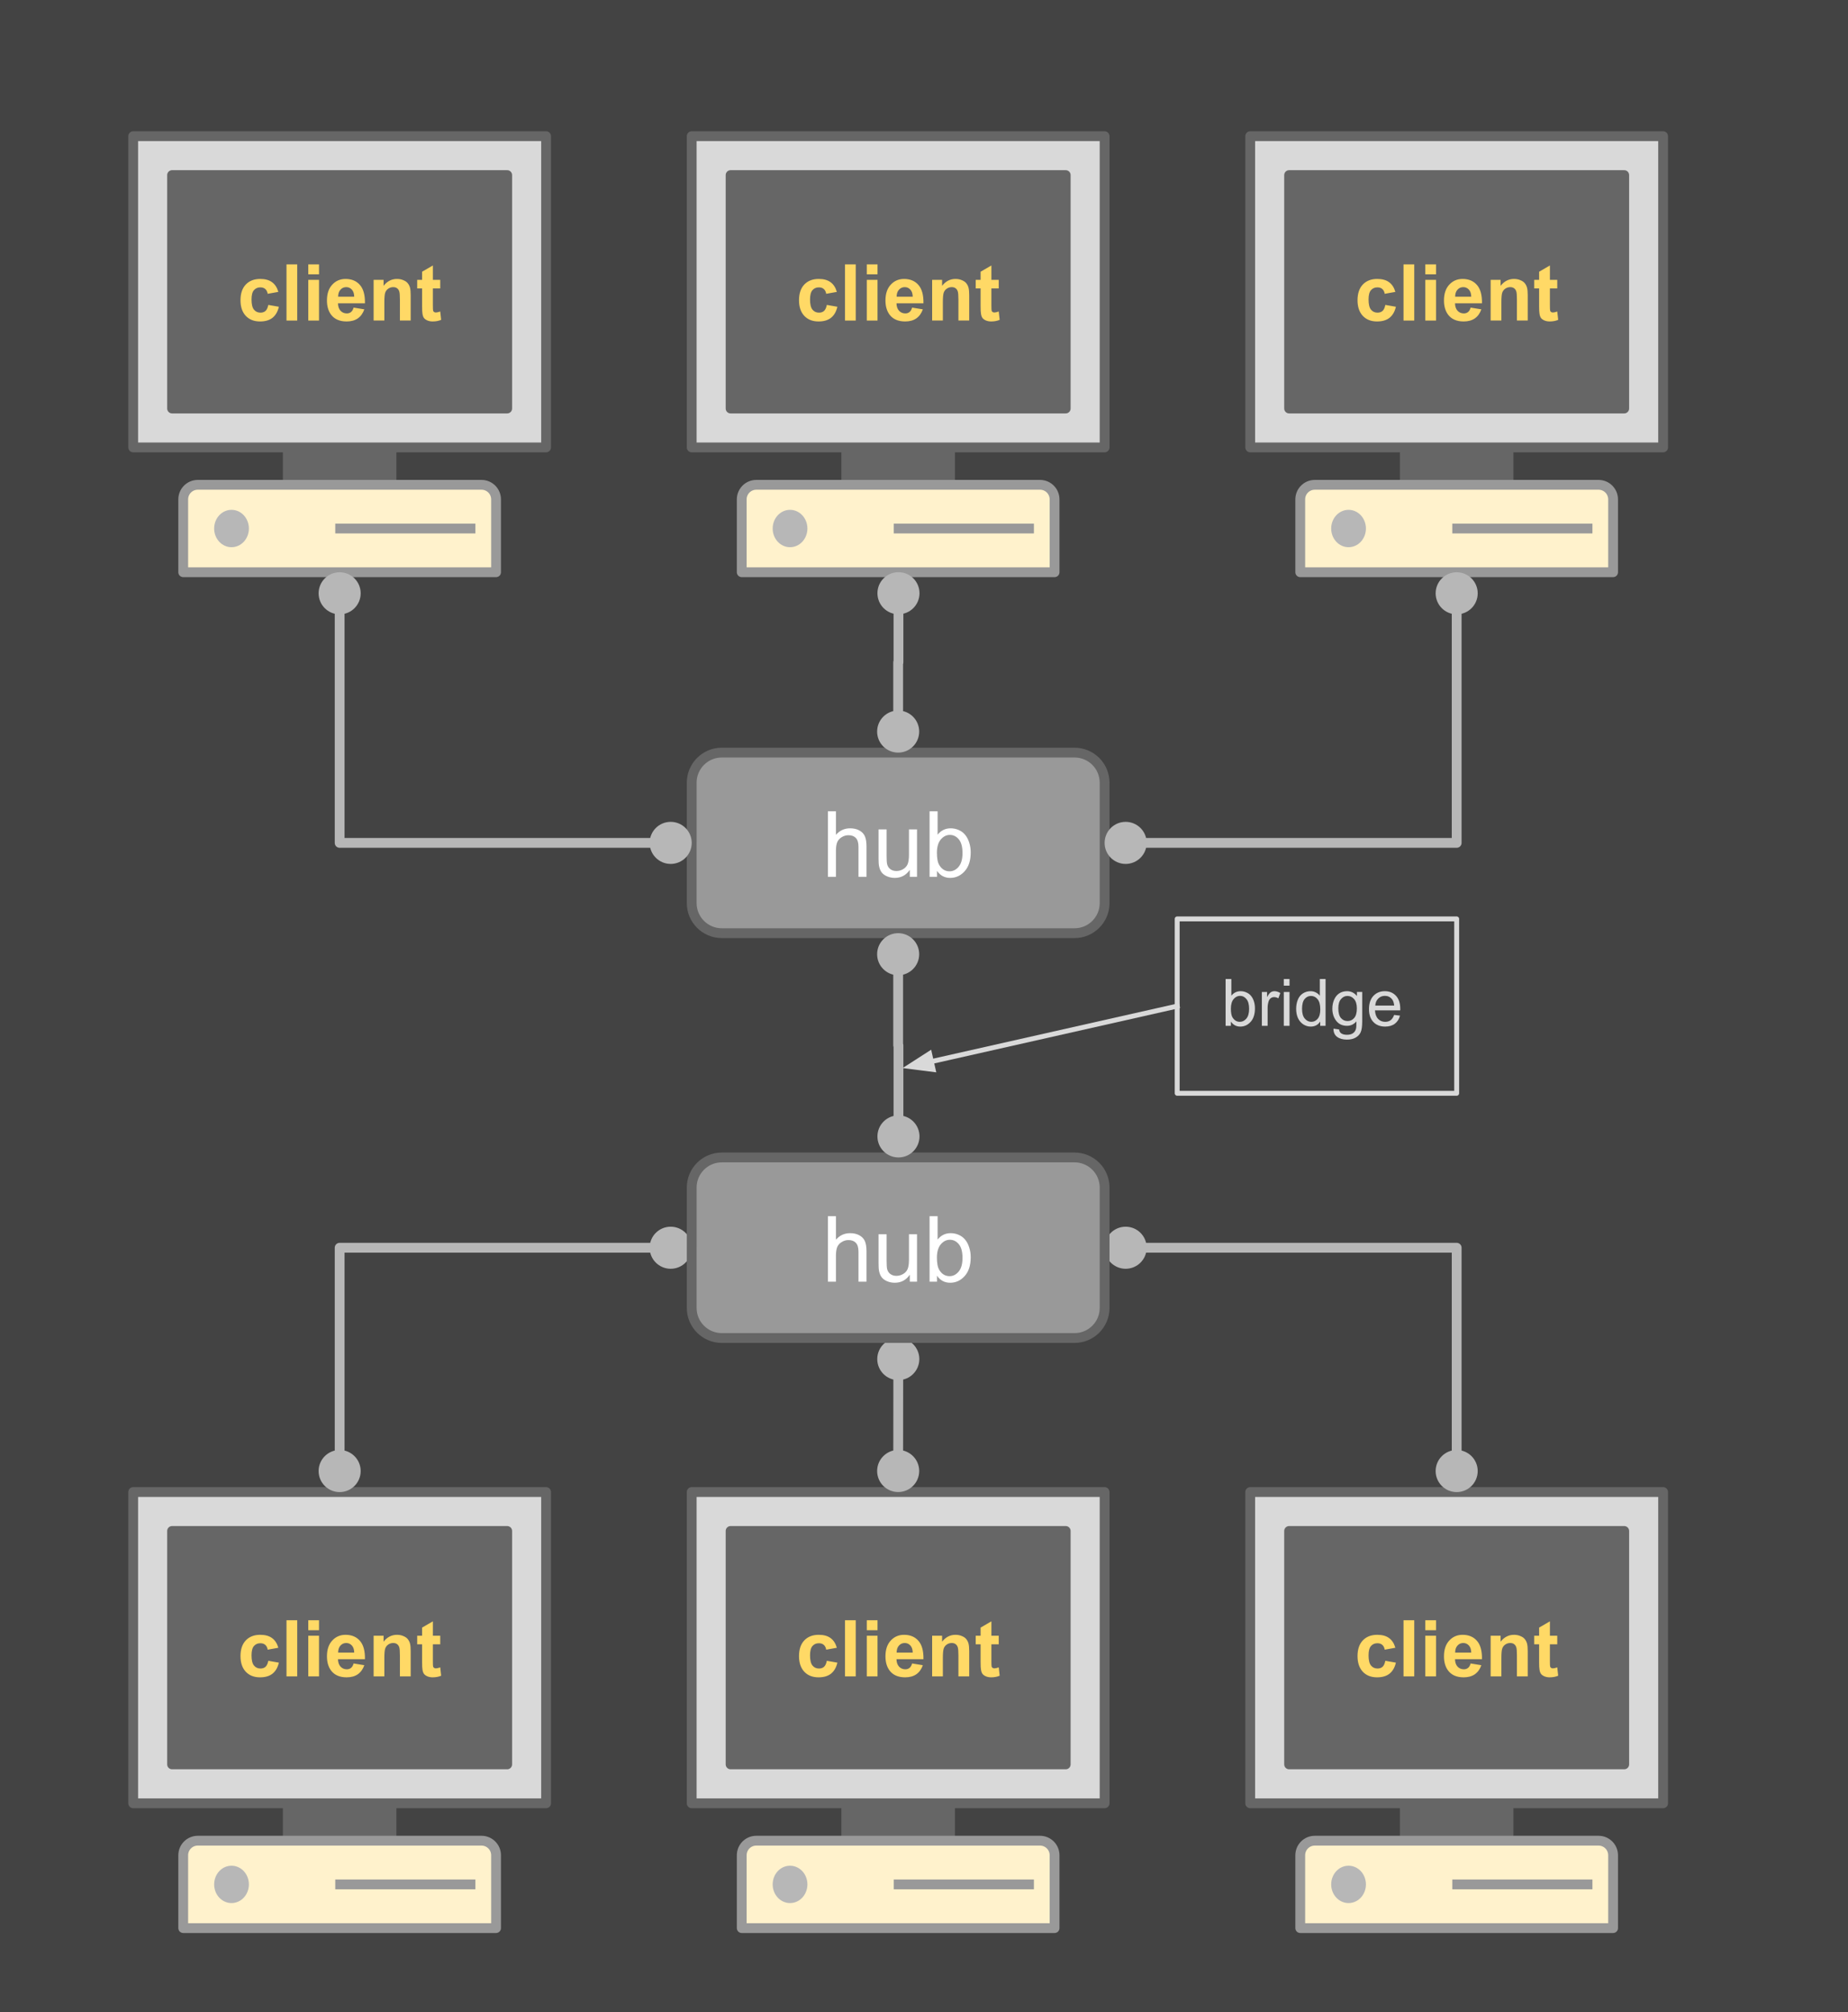<svg version="1.1" viewBox="0.0 0.0 376.94 410.304" fill="none" stroke="none" stroke-linecap="square" stroke-miterlimit="10" xmlns:xlink="http://www.w3.org/1999/xlink" xmlns="http://www.w3.org/2000/svg"><rect x="0.0" y="0.0" width="376.94" height="410.304" fill="#808080" stroke="none"/><clipPath id="p.0"><path d="m0 0l376.94 0l0 410.304l-376.94 0l0 -410.304z" clip-rule="nonzero"/></clipPath><g clip-path="url(#p.0)"><path fill="#000000" fill-opacity="0.0" d="m0 0l376.94 0l0 410.304l-376.94 0z" fill-rule="evenodd"/><path fill="#434343" d="m-0.829 -0.664l376.945 0l0 410.299l-376.945 0z" fill-rule="evenodd"/><path stroke="#434343" stroke-width="3.0" stroke-linejoin="round" stroke-linecap="butt" d="m-0.829 -0.664l376.945 0l0 410.299l-376.945 0z" fill-rule="evenodd"/><path fill="#666666" d="m35.151 307.706l68.252 0l0 56.535l-68.252 0z" fill-rule="evenodd"/><path fill="#ffd966" d="m56.773 335.99l-2.172 0.391q-0.109 -0.656 -0.5 -0.984q-0.375 -0.328 -1.0 -0.328q-0.812 0 -1.312 0.578q-0.484 0.562 -0.484 1.891q0 1.469 0.5 2.078q0.5 0.609 1.328 0.609q0.625 0 1.016 -0.344q0.406 -0.359 0.578 -1.234l2.156 0.375q-0.344 1.484 -1.297 2.25q-0.953 0.75 -2.547 0.75q-1.828 0 -2.906 -1.141q-1.078 -1.156 -1.078 -3.188q0 -2.062 1.078 -3.203q1.094 -1.141 2.938 -1.141q1.516 0 2.406 0.656q0.906 0.641 1.297 1.984zm1.664 5.844l0 -11.453l2.188 0l0 11.453l-2.188 0zm4.445 -9.422l0 -2.031l2.188 0l0 2.031l-2.188 0zm0 9.422l0 -8.297l2.188 0l0 8.297l-2.188 0zm9.242 -2.641l2.188 0.359q-0.422 1.203 -1.328 1.844q-0.906 0.625 -2.281 0.625q-2.156 0 -3.203 -1.422q-0.812 -1.125 -0.812 -2.859q0 -2.062 1.078 -3.219q1.078 -1.172 2.719 -1.172q1.859 0 2.922 1.219q1.078 1.219 1.031 3.75l-5.5 0q0.016 0.969 0.516 1.516q0.516 0.547 1.281 0.547q0.516 0 0.859 -0.281q0.359 -0.281 0.531 -0.906zm0.125 -2.219q-0.016 -0.953 -0.484 -1.453q-0.469 -0.5 -1.141 -0.5q-0.719 0 -1.188 0.531q-0.469 0.516 -0.469 1.422l3.281 0zm11.523 4.859l-2.203 0l0 -4.234q0 -1.344 -0.141 -1.734q-0.141 -0.406 -0.453 -0.625q-0.312 -0.219 -0.766 -0.219q-0.562 0 -1.016 0.312q-0.453 0.312 -0.625 0.828q-0.172 0.516 -0.172 1.906l0 3.766l-2.188 0l0 -8.297l2.031 0l0 1.219q1.094 -1.406 2.734 -1.406q0.734 0 1.328 0.266q0.609 0.25 0.906 0.656q0.312 0.406 0.438 0.922q0.125 0.516 0.125 1.484l0 5.156zm6.023 -8.297l0 1.75l-1.5 0l0 3.344q0 1.016 0.047 1.188q0.047 0.156 0.188 0.266q0.156 0.109 0.375 0.109q0.312 0 0.891 -0.203l0.188 1.703q-0.766 0.328 -1.734 0.328q-0.594 0 -1.078 -0.203q-0.469 -0.203 -0.703 -0.516q-0.219 -0.312 -0.297 -0.859q-0.078 -0.375 -0.078 -1.547l0 -3.609l-1.0 0l0 -1.75l1.0 0l0 -1.656l2.203 -1.281l0 2.938l1.5 0z" fill-rule="nonzero"/><path fill="#666666" d="m57.198 367.706l24.157 0l0 7.622l-24.157 0z" fill-rule="evenodd"/><path stroke="#434343" stroke-width="1.0" stroke-linejoin="round" stroke-linecap="butt" d="m57.198 367.706l24.157 0l0 7.622l-24.157 0z" fill-rule="evenodd"/><path fill="#d9d9d9" d="m27.167 304.24l84.22 0l0 63.465l-84.22 0zm7.933 7.933l0 47.598l68.354 0l0 -47.598z" fill-rule="evenodd"/><path stroke="#666666" stroke-width="2.0" stroke-linejoin="round" stroke-linecap="butt" d="m27.167 304.24l84.22 0l0 63.465l-84.22 0zm7.933 7.933l0 47.598l68.354 0l0 -47.598z" fill-rule="evenodd"/><path fill="#fff2cc" d="m40.343 375.328l57.869 0c0.788 0 1.544 0.313 2.101 0.87c0.557 0.557 0.87 1.313 0.87 2.101l0 14.856c0 3.0517578E-4 -2.3651123E-4 5.493164E-4 -5.264282E-4 5.493164E-4l-63.81 -5.493164E-4l0 0c-2.937317E-4 0 -5.302429E-4 -2.1362305E-4 -5.302429E-4 -5.187988E-4l5.302429E-4 -14.855l0 0c0 -1.641 1.33 -2.971 2.971 -2.971z" fill-rule="evenodd"/><path stroke="#999999" stroke-width="2.0" stroke-linejoin="round" stroke-linecap="butt" d="m40.343 375.328l57.869 0c0.788 0 1.544 0.313 2.101 0.87c0.557 0.557 0.87 1.313 0.87 2.101l0 14.856c0 3.0517578E-4 -2.3651123E-4 5.493164E-4 -5.264282E-4 5.493164E-4l-63.81 -5.493164E-4l0 0c-2.937317E-4 0 -5.302429E-4 -2.1362305E-4 -5.302429E-4 -5.187988E-4l5.302429E-4 -14.855l0 0c0 -1.641 1.33 -2.971 2.971 -2.971z" fill-rule="evenodd"/><path fill="#000000" fill-opacity="0.0" d="m69.385 384.241l26.583 0" fill-rule="evenodd"/><path stroke="#999999" stroke-width="2.0" stroke-linejoin="round" stroke-linecap="butt" d="m69.385 384.241l26.583 0" fill-rule="evenodd"/><path fill="#b7b7b7" d="m43.681 384.241l0 0c0 -2.105 1.586 -3.811 3.543 -3.811l0 0c0.94 0 1.841 0.402 2.505 1.116c0.665 0.715 1.038 1.684 1.038 2.695l0 0c0 2.105 -1.586 3.811 -3.543 3.811l0 0c-1.957 0 -3.543 -1.706 -3.543 -3.811z" fill-rule="evenodd"/><path fill="#000000" fill-opacity="0.0" d="m141.089 254.423l-71.811 0l0 49.827" fill-rule="evenodd"/><path stroke="#b7b7b7" stroke-width="2.0" stroke-linejoin="round" stroke-linecap="butt" d="m133.509 254.423l-64.231 0l0 42.247" fill-rule="evenodd"/><path fill="#b7b7b7" stroke="#b7b7b7" stroke-width="2.0" stroke-linecap="butt" d="m140.089 254.423c0 1.817 -1.473 3.29 -3.29 3.29c-1.817 0 -3.29 -1.473 -3.29 -3.29c0 -1.817 1.473 -3.29 3.29 -3.29c1.817 0 3.29 1.473 3.29 3.29z" fill-rule="nonzero"/><path fill="#b7b7b7" stroke="#b7b7b7" stroke-width="2.0" stroke-linecap="butt" d="m69.278 303.249c-1.817 0 -3.29 -1.473 -3.29 -3.29c0 -1.817 1.473 -3.29 3.29 -3.29c1.817 0 3.29 1.473 3.29 3.29c0 1.817 -1.473 3.29 -3.29 3.29z" fill-rule="nonzero"/><path fill="#666666" d="m149.072 307.706l68.252 0l0 56.535l-68.252 0z" fill-rule="evenodd"/><path fill="#ffd966" d="m170.694 335.99l-2.172 0.391q-0.109 -0.656 -0.5 -0.984q-0.375 -0.328 -1.0 -0.328q-0.812 0 -1.312 0.578q-0.484 0.562 -0.484 1.891q0 1.469 0.5 2.078q0.5 0.609 1.328 0.609q0.625 0 1.016 -0.344q0.406 -0.359 0.578 -1.234l2.156 0.375q-0.344 1.484 -1.297 2.25q-0.953 0.75 -2.547 0.75q-1.828 0 -2.906 -1.141q-1.078 -1.156 -1.078 -3.188q0 -2.062 1.078 -3.203q1.094 -1.141 2.938 -1.141q1.516 0 2.406 0.656q0.906 0.641 1.297 1.984zm1.664 5.844l0 -11.453l2.188 0l0 11.453l-2.188 0zm4.445 -9.422l0 -2.031l2.188 0l0 2.031l-2.188 0zm0 9.422l0 -8.297l2.188 0l0 8.297l-2.188 0zm9.242 -2.641l2.188 0.359q-0.422 1.203 -1.328 1.844q-0.906 0.625 -2.281 0.625q-2.156 0 -3.203 -1.422q-0.812 -1.125 -0.812 -2.859q0 -2.062 1.078 -3.219q1.078 -1.172 2.719 -1.172q1.859 0 2.922 1.219q1.078 1.219 1.031 3.75l-5.5 0q0.016 0.969 0.516 1.516q0.516 0.547 1.281 0.547q0.516 0 0.859 -0.281q0.359 -0.281 0.531 -0.906zm0.125 -2.219q-0.016 -0.953 -0.484 -1.453q-0.469 -0.5 -1.141 -0.5q-0.719 0 -1.188 0.531q-0.469 0.516 -0.469 1.422l3.281 0zm11.523 4.859l-2.203 0l0 -4.234q0 -1.344 -0.141 -1.734q-0.141 -0.406 -0.453 -0.625q-0.312 -0.219 -0.766 -0.219q-0.562 0 -1.016 0.312q-0.453 0.312 -0.625 0.828q-0.172 0.516 -0.172 1.906l0 3.766l-2.188 0l0 -8.297l2.031 0l0 1.219q1.094 -1.406 2.734 -1.406q0.734 0 1.328 0.266q0.609 0.25 0.906 0.656q0.312 0.406 0.438 0.922q0.125 0.516 0.125 1.484l0 5.156zm6.023 -8.297l0 1.75l-1.5 0l0 3.344q0 1.016 0.047 1.188q0.047 0.156 0.188 0.266q0.156 0.109 0.375 0.109q0.312 0 0.891 -0.203l0.188 1.703q-0.766 0.328 -1.734 0.328q-0.594 0 -1.078 -0.203q-0.469 -0.203 -0.703 -0.516q-0.219 -0.312 -0.297 -0.859q-0.078 -0.375 -0.078 -1.547l0 -3.609l-1.0 0l0 -1.75l1.0 0l0 -1.656l2.203 -1.281l0 2.938l1.5 0z" fill-rule="nonzero"/><path fill="#666666" d="m171.119 367.706l24.157 0l0 7.622l-24.157 0z" fill-rule="evenodd"/><path stroke="#434343" stroke-width="1.0" stroke-linejoin="round" stroke-linecap="butt" d="m171.119 367.706l24.157 0l0 7.622l-24.157 0z" fill-rule="evenodd"/><path fill="#d9d9d9" d="m141.088 304.24l84.22 0l0 63.465l-84.22 0zm7.933 7.933l0 47.598l68.354 0l0 -47.598z" fill-rule="evenodd"/><path stroke="#666666" stroke-width="2.0" stroke-linejoin="round" stroke-linecap="butt" d="m141.088 304.24l84.22 0l0 63.465l-84.22 0zm7.933 7.933l0 47.598l68.354 0l0 -47.598z" fill-rule="evenodd"/><path fill="#fff2cc" d="m154.264 375.328l57.869 0c0.788 0 1.544 0.313 2.101 0.87c0.557 0.557 0.87 1.313 0.87 2.101l0 14.856c0 3.0517578E-4 -2.2888184E-4 5.493164E-4 -5.187988E-4 5.493164E-4l-63.81 -5.493164E-4l0 0c-2.89917E-4 0 -5.340576E-4 -2.1362305E-4 -5.340576E-4 -5.187988E-4l5.340576E-4 -14.855l0 0c0 -1.641 1.33 -2.971 2.971 -2.971z" fill-rule="evenodd"/><path stroke="#999999" stroke-width="2.0" stroke-linejoin="round" stroke-linecap="butt" d="m154.264 375.328l57.869 0c0.788 0 1.544 0.313 2.101 0.87c0.557 0.557 0.87 1.313 0.87 2.101l0 14.856c0 3.0517578E-4 -2.2888184E-4 5.493164E-4 -5.187988E-4 5.493164E-4l-63.81 -5.493164E-4l0 0c-2.89917E-4 0 -5.340576E-4 -2.1362305E-4 -5.340576E-4 -5.187988E-4l5.340576E-4 -14.855l0 0c0 -1.641 1.33 -2.971 2.971 -2.971z" fill-rule="evenodd"/><path fill="#000000" fill-opacity="0.0" d="m183.306 384.241l26.583 0" fill-rule="evenodd"/><path stroke="#999999" stroke-width="2.0" stroke-linejoin="round" stroke-linecap="butt" d="m183.306 384.241l26.583 0" fill-rule="evenodd"/><path fill="#b7b7b7" d="m157.602 384.241l0 0c0 -2.105 1.586 -3.811 3.543 -3.811l0 0c0.94 0 1.841 0.402 2.505 1.116c0.664 0.715 1.038 1.684 1.038 2.695l0 0c0 2.105 -1.586 3.811 -3.543 3.811l0 0c-1.957 0 -3.543 -1.706 -3.543 -3.811z" fill-rule="evenodd"/><path fill="#666666" d="m262.993 307.706l68.252 0l0 56.535l-68.252 0z" fill-rule="evenodd"/><path fill="#ffd966" d="m284.615 335.99l-2.172 0.391q-0.109 -0.656 -0.5 -0.984q-0.375 -0.328 -1.0 -0.328q-0.812 0 -1.312 0.578q-0.484 0.562 -0.484 1.891q0 1.469 0.5 2.078q0.5 0.609 1.328 0.609q0.625 0 1.016 -0.344q0.406 -0.359 0.578 -1.234l2.156 0.375q-0.344 1.484 -1.297 2.25q-0.953 0.75 -2.547 0.75q-1.828 0 -2.906 -1.141q-1.078 -1.156 -1.078 -3.188q0 -2.062 1.078 -3.203q1.094 -1.141 2.938 -1.141q1.516 0 2.406 0.656q0.906 0.641 1.297 1.984zm1.664 5.844l0 -11.453l2.188 0l0 11.453l-2.188 0zm4.445 -9.422l0 -2.031l2.188 0l0 2.031l-2.188 0zm0 9.422l0 -8.297l2.188 0l0 8.297l-2.188 0zm9.242 -2.641l2.188 0.359q-0.422 1.203 -1.328 1.844q-0.906 0.625 -2.281 0.625q-2.156 0 -3.203 -1.422q-0.812 -1.125 -0.812 -2.859q0 -2.062 1.078 -3.219q1.078 -1.172 2.719 -1.172q1.859 0 2.922 1.219q1.078 1.219 1.031 3.75l-5.5 0q0.016 0.969 0.516 1.516q0.516 0.547 1.281 0.547q0.516 0 0.859 -0.281q0.359 -0.281 0.531 -0.906zm0.125 -2.219q-0.016 -0.953 -0.484 -1.453q-0.469 -0.5 -1.141 -0.5q-0.719 0 -1.188 0.531q-0.469 0.516 -0.469 1.422l3.281 0zm11.523 4.859l-2.203 0l0 -4.234q0 -1.344 -0.141 -1.734q-0.141 -0.406 -0.453 -0.625q-0.312 -0.219 -0.766 -0.219q-0.562 0 -1.016 0.312q-0.453 0.312 -0.625 0.828q-0.172 0.516 -0.172 1.906l0 3.766l-2.188 0l0 -8.297l2.031 0l0 1.219q1.094 -1.406 2.734 -1.406q0.734 0 1.328 0.266q0.609 0.25 0.906 0.656q0.312 0.406 0.438 0.922q0.125 0.516 0.125 1.484l0 5.156zm6.023 -8.297l0 1.75l-1.5 0l0 3.344q0 1.016 0.047 1.188q0.047 0.156 0.188 0.266q0.156 0.109 0.375 0.109q0.312 0 0.891 -0.203l0.188 1.703q-0.766 0.328 -1.734 0.328q-0.594 0 -1.078 -0.203q-0.469 -0.203 -0.703 -0.516q-0.219 -0.312 -0.297 -0.859q-0.078 -0.375 -0.078 -1.547l0 -3.609l-1.0 0l0 -1.75l1.0 0l0 -1.656l2.203 -1.281l0 2.938l1.5 0z" fill-rule="nonzero"/><path fill="#666666" d="m285.041 367.706l24.157 0l0 7.622l-24.157 0z" fill-rule="evenodd"/><path stroke="#434343" stroke-width="1.0" stroke-linejoin="round" stroke-linecap="butt" d="m285.041 367.706l24.157 0l0 7.622l-24.157 0z" fill-rule="evenodd"/><path fill="#d9d9d9" d="m255.009 304.24l84.22 0l0 63.465l-84.22 0zm7.933 7.933l0 47.598l68.354 0l0 -47.598z" fill-rule="evenodd"/><path stroke="#666666" stroke-width="2.0" stroke-linejoin="round" stroke-linecap="butt" d="m255.009 304.24l84.22 0l0 63.465l-84.22 0zm7.933 7.933l0 47.598l68.354 0l0 -47.598z" fill-rule="evenodd"/><path fill="#fff2cc" d="m268.185 375.328l57.869 0c0.788 0 1.544 0.313 2.101 0.87c0.557 0.557 0.87 1.313 0.87 2.101l0 14.856c0 3.0517578E-4 -2.4414062E-4 5.493164E-4 -5.187988E-4 5.493164E-4l-63.811 -5.493164E-4l0 0c-2.746582E-4 0 -5.187988E-4 -2.1362305E-4 -5.187988E-4 -5.187988E-4l5.187988E-4 -14.855l0 0c0 -1.641 1.33 -2.971 2.971 -2.971z" fill-rule="evenodd"/><path stroke="#999999" stroke-width="2.0" stroke-linejoin="round" stroke-linecap="butt" d="m268.185 375.328l57.869 0c0.788 0 1.544 0.313 2.101 0.87c0.557 0.557 0.87 1.313 0.87 2.101l0 14.856c0 3.0517578E-4 -2.4414062E-4 5.493164E-4 -5.187988E-4 5.493164E-4l-63.811 -5.493164E-4l0 0c-2.746582E-4 0 -5.187988E-4 -2.1362305E-4 -5.187988E-4 -5.187988E-4l5.187988E-4 -14.855l0 0c0 -1.641 1.33 -2.971 2.971 -2.971z" fill-rule="evenodd"/><path fill="#000000" fill-opacity="0.0" d="m297.227 384.241l26.583 0" fill-rule="evenodd"/><path stroke="#999999" stroke-width="2.0" stroke-linejoin="round" stroke-linecap="butt" d="m297.227 384.241l26.583 0" fill-rule="evenodd"/><path fill="#b7b7b7" d="m271.524 384.241l0 0c0 -2.105 1.586 -3.811 3.543 -3.811l0 0c0.94 0 1.841 0.402 2.505 1.116c0.665 0.715 1.038 1.684 1.038 2.695l0 0c0 2.105 -1.586 3.811 -3.543 3.811l0 0c-1.957 0 -3.543 -1.706 -3.543 -3.811z" fill-rule="evenodd"/><path fill="#000000" fill-opacity="0.0" d="m183.23 272.839l-0.031 31.402" fill-rule="evenodd"/><path stroke="#b7b7b7" stroke-width="2.0" stroke-linejoin="round" stroke-linecap="butt" d="m183.222 280.419l-0.016 16.242" fill-rule="evenodd"/><path fill="#b7b7b7" stroke="#b7b7b7" stroke-width="2.0" stroke-linecap="butt" d="m183.229 273.839c1.817 0.002 3.289 1.476 3.287 3.293c-0.002 1.817 -1.476 3.289 -3.293 3.287c-1.817 -0.002 -3.289 -1.476 -3.287 -3.293c0.002 -1.817 1.476 -3.289 3.293 -3.287z" fill-rule="nonzero"/><path fill="#b7b7b7" stroke="#b7b7b7" stroke-width="2.0" stroke-linecap="butt" d="m183.199 303.24c-1.817 -0.002 -3.289 -1.476 -3.287 -3.293c0.002 -1.817 1.476 -3.289 3.293 -3.287c1.817 0.002 3.289 1.476 3.287 3.293c-0.002 1.817 -1.476 3.289 -3.293 3.287z" fill-rule="nonzero"/><path fill="#000000" fill-opacity="0.0" d="m225.31 254.423l71.811 0l0 49.827" fill-rule="evenodd"/><path stroke="#b7b7b7" stroke-width="2.0" stroke-linejoin="round" stroke-linecap="butt" d="m232.89 254.423l64.231 0l0 42.247" fill-rule="evenodd"/><path fill="#b7b7b7" stroke="#b7b7b7" stroke-width="2.0" stroke-linecap="butt" d="m226.31 254.423c0 -1.817 1.473 -3.29 3.29 -3.29c1.817 0 3.29 1.473 3.29 3.29c0 1.817 -1.473 3.29 -3.29 3.29c-1.817 0 -3.29 -1.473 -3.29 -3.29z" fill-rule="nonzero"/><path fill="#b7b7b7" stroke="#b7b7b7" stroke-width="2.0" stroke-linecap="butt" d="m297.121 303.249c-1.817 0 -3.29 -1.473 -3.29 -3.29c0 -1.817 1.473 -3.29 3.29 -3.29c1.817 0 3.29 1.473 3.29 3.29c0 1.817 -1.473 3.29 -3.29 3.29z" fill-rule="nonzero"/><path fill="#999999" d="m141.089 242.15l0 0c0 -3.389 2.747 -6.137 6.137 -6.137l71.947 0c1.628 0 3.188 0.647 4.339 1.797c1.151 1.151 1.797 2.712 1.797 4.339l0 24.546c0 3.389 -2.747 6.137 -6.137 6.137l-71.947 0c-3.389 0 -6.137 -2.747 -6.137 -6.137z" fill-rule="evenodd"/><path stroke="#666666" stroke-width="2.0" stroke-linejoin="round" stroke-linecap="butt" d="m141.089 242.15l0 0c0 -3.389 2.747 -6.137 6.137 -6.137l71.947 0c1.628 0 3.188 0.647 4.339 1.797c1.151 1.151 1.797 2.712 1.797 4.339l0 24.546c0 3.389 -2.747 6.137 -6.137 6.137l-71.947 0c-3.389 0 -6.137 -2.747 -6.137 -6.137z" fill-rule="evenodd"/><path fill="#ffffff" d="m168.87 261.343l0 -13.359l1.641 0l0 4.797q1.141 -1.328 2.891 -1.328q1.078 0 1.859 0.422q0.797 0.422 1.141 1.172q0.344 0.75 0.344 2.172l0 6.125l-1.641 0l0 -6.125q0 -1.234 -0.531 -1.797q-0.531 -0.562 -1.516 -0.562q-0.719 0 -1.359 0.391q-0.641 0.375 -0.922 1.016q-0.266 0.641 -0.266 1.781l0 5.297l-1.641 0zm16.704 0l0 -1.422q-1.125 1.641 -3.062 1.641q-0.859 0 -1.609 -0.328q-0.734 -0.328 -1.094 -0.828q-0.359 -0.5 -0.5 -1.219q-0.109 -0.469 -0.109 -1.531l0 -5.984l1.641 0l0 5.359q0 1.281 0.109 1.734q0.156 0.641 0.656 1.016q0.5 0.375 1.234 0.375q0.734 0 1.375 -0.375q0.656 -0.391 0.922 -1.031q0.266 -0.656 0.266 -1.891l0 -5.187l1.641 0l0 9.672l-1.469 0zm5.548 0l-1.516 0l0 -13.359l1.641 0l0 4.766q1.047 -1.297 2.656 -1.297q0.891 0 1.688 0.359q0.797 0.359 1.312 1.016q0.516 0.641 0.797 1.562q0.297 0.922 0.297 1.969q0 2.484 -1.234 3.844q-1.219 1.359 -2.953 1.359q-1.703 0 -2.688 -1.438l0 1.219zm-0.016 -4.906q0 1.734 0.484 2.516q0.766 1.266 2.094 1.266q1.078 0 1.859 -0.938q0.781 -0.938 0.781 -2.781q0 -1.891 -0.75 -2.797q-0.75 -0.906 -1.828 -0.906q-1.062 0 -1.859 0.938q-0.781 0.938 -0.781 2.703z" fill-rule="nonzero"/><path fill="#666666" d="m35.151 31.234l68.252 0l0 56.535l-68.252 0z" fill-rule="evenodd"/><path fill="#ffd966" d="m56.773 59.518l-2.172 0.391q-0.109 -0.656 -0.5 -0.984q-0.375 -0.328 -1.0 -0.328q-0.812 0 -1.312 0.578q-0.484 0.562 -0.484 1.891q0 1.469 0.5 2.078q0.5 0.609 1.328 0.609q0.625 0 1.016 -0.344q0.406 -0.359 0.578 -1.234l2.156 0.375q-0.344 1.484 -1.297 2.25q-0.953 0.75 -2.547 0.75q-1.828 0 -2.906 -1.141q-1.078 -1.156 -1.078 -3.188q0 -2.062 1.078 -3.203q1.094 -1.141 2.938 -1.141q1.516 0 2.406 0.656q0.906 0.641 1.297 1.984zm1.664 5.844l0 -11.453l2.188 0l0 11.453l-2.188 0zm4.445 -9.422l0 -2.031l2.188 0l0 2.031l-2.188 0zm0 9.422l0 -8.297l2.188 0l0 8.297l-2.188 0zm9.242 -2.641l2.188 0.359q-0.422 1.203 -1.328 1.844q-0.906 0.625 -2.281 0.625q-2.156 0 -3.203 -1.422q-0.812 -1.125 -0.812 -2.859q0 -2.062 1.078 -3.219q1.078 -1.172 2.719 -1.172q1.859 0 2.922 1.219q1.078 1.219 1.031 3.75l-5.5 0q0.016 0.969 0.516 1.516q0.516 0.547 1.281 0.547q0.516 0 0.859 -0.281q0.359 -0.281 0.531 -0.906zm0.125 -2.219q-0.016 -0.953 -0.484 -1.453q-0.469 -0.5 -1.141 -0.5q-0.719 0 -1.188 0.531q-0.469 0.516 -0.469 1.422l3.281 0zm11.523 4.859l-2.203 0l0 -4.234q0 -1.344 -0.141 -1.734q-0.141 -0.406 -0.453 -0.625q-0.312 -0.219 -0.766 -0.219q-0.562 0 -1.016 0.312q-0.453 0.312 -0.625 0.828q-0.172 0.516 -0.172 1.906l0 3.766l-2.188 0l0 -8.297l2.031 0l0 1.219q1.094 -1.406 2.734 -1.406q0.734 0 1.328 0.266q0.609 0.25 0.906 0.656q0.312 0.406 0.438 0.922q0.125 0.516 0.125 1.484l0 5.156zm6.023 -8.297l0 1.75l-1.5 0l0 3.344q0 1.016 0.047 1.188q0.047 0.156 0.188 0.266q0.156 0.109 0.375 0.109q0.312 0 0.891 -0.203l0.188 1.703q-0.766 0.328 -1.734 0.328q-0.594 0 -1.078 -0.203q-0.469 -0.203 -0.703 -0.516q-0.219 -0.312 -0.297 -0.859q-0.078 -0.375 -0.078 -1.547l0 -3.609l-1.0 0l0 -1.75l1.0 0l0 -1.656l2.203 -1.281l0 2.938l1.5 0z" fill-rule="nonzero"/><path fill="#666666" d="m57.198 91.234l24.157 0l0 7.622l-24.157 0z" fill-rule="evenodd"/><path stroke="#434343" stroke-width="1.0" stroke-linejoin="round" stroke-linecap="butt" d="m57.198 91.234l24.157 0l0 7.622l-24.157 0z" fill-rule="evenodd"/><path fill="#d9d9d9" d="m27.167 27.768l84.22 0l0 63.465l-84.22 0zm7.933 7.933l0 47.598l68.354 0l0 -47.598z" fill-rule="evenodd"/><path stroke="#666666" stroke-width="2.0" stroke-linejoin="round" stroke-linecap="butt" d="m27.167 27.768l84.22 0l0 63.465l-84.22 0zm7.933 7.933l0 47.598l68.354 0l0 -47.598z" fill-rule="evenodd"/><path fill="#fff2cc" d="m40.343 98.856l57.869 0c0.788 0 1.544 0.313 2.101 0.87c0.557 0.557 0.87 1.313 0.87 2.101l0 14.856c0 2.975464E-4 -2.3651123E-4 5.340576E-4 -5.264282E-4 5.340576E-4l-63.81 -5.340576E-4l0 0c-2.937317E-4 0 -5.302429E-4 -2.3651123E-4 -5.302429E-4 -5.264282E-4l5.302429E-4 -14.855l0 0c0 -1.641 1.33 -2.971 2.971 -2.971z" fill-rule="evenodd"/><path stroke="#999999" stroke-width="2.0" stroke-linejoin="round" stroke-linecap="butt" d="m40.343 98.856l57.869 0c0.788 0 1.544 0.313 2.101 0.87c0.557 0.557 0.87 1.313 0.87 2.101l0 14.856c0 2.975464E-4 -2.3651123E-4 5.340576E-4 -5.264282E-4 5.340576E-4l-63.81 -5.340576E-4l0 0c-2.937317E-4 0 -5.302429E-4 -2.3651123E-4 -5.302429E-4 -5.264282E-4l5.302429E-4 -14.855l0 0c0 -1.641 1.33 -2.971 2.971 -2.971z" fill-rule="evenodd"/><path fill="#000000" fill-opacity="0.0" d="m69.385 107.769l26.583 0" fill-rule="evenodd"/><path stroke="#999999" stroke-width="2.0" stroke-linejoin="round" stroke-linecap="butt" d="m69.385 107.769l26.583 0" fill-rule="evenodd"/><path fill="#b7b7b7" d="m43.681 107.769l0 0c0 -2.105 1.586 -3.811 3.543 -3.811l0 0c0.94 0 1.841 0.402 2.505 1.116c0.665 0.715 1.038 1.684 1.038 2.695l0 0c0 2.105 -1.586 3.811 -3.543 3.811l0 0c-1.957 0 -3.543 -1.706 -3.543 -3.811z" fill-rule="evenodd"/><path fill="#999999" d="m141.089 159.599l0 0c0 -3.389 2.747 -6.137 6.137 -6.137l71.947 0c1.628 0 3.188 0.647 4.339 1.797c1.151 1.151 1.797 2.712 1.797 4.339l0 24.546c0 3.389 -2.747 6.137 -6.137 6.137l-71.947 0c-3.389 0 -6.137 -2.747 -6.137 -6.137z" fill-rule="evenodd"/><path stroke="#666666" stroke-width="2.0" stroke-linejoin="round" stroke-linecap="butt" d="m141.089 159.599l0 0c0 -3.389 2.747 -6.137 6.137 -6.137l71.947 0c1.628 0 3.188 0.647 4.339 1.797c1.151 1.151 1.797 2.712 1.797 4.339l0 24.546c0 3.389 -2.747 6.137 -6.137 6.137l-71.947 0c-3.389 0 -6.137 -2.747 -6.137 -6.137z" fill-rule="evenodd"/><path fill="#ffffff" d="m168.87 178.791l0 -13.359l1.641 0l0 4.797q1.141 -1.328 2.891 -1.328q1.078 0 1.859 0.422q0.797 0.422 1.141 1.172q0.344 0.75 0.344 2.172l0 6.125l-1.641 0l0 -6.125q0 -1.234 -0.531 -1.797q-0.531 -0.562 -1.516 -0.562q-0.719 0 -1.359 0.391q-0.641 0.375 -0.922 1.016q-0.266 0.641 -0.266 1.781l0 5.297l-1.641 0zm16.704 0l0 -1.422q-1.125 1.641 -3.062 1.641q-0.859 0 -1.609 -0.328q-0.734 -0.328 -1.094 -0.828q-0.359 -0.5 -0.5 -1.219q-0.109 -0.469 -0.109 -1.531l0 -5.984l1.641 0l0 5.359q0 1.281 0.109 1.734q0.156 0.641 0.656 1.016q0.5 0.375 1.234 0.375q0.734 0 1.375 -0.375q0.656 -0.391 0.922 -1.031q0.266 -0.656 0.266 -1.891l0 -5.188l1.641 0l0 9.672l-1.469 0zm5.548 0l-1.516 0l0 -13.359l1.641 0l0 4.766q1.047 -1.297 2.656 -1.297q0.891 0 1.688 0.359q0.797 0.359 1.312 1.016q0.516 0.641 0.797 1.562q0.297 0.922 0.297 1.969q0 2.484 -1.234 3.844q-1.219 1.359 -2.953 1.359q-1.703 0 -2.688 -1.438l0 1.219zm-0.016 -4.906q0 1.734 0.484 2.516q0.766 1.266 2.094 1.266q1.078 0 1.859 -0.938q0.781 -0.938 0.781 -2.781q0 -1.891 -0.75 -2.797q-0.75 -0.906 -1.828 -0.906q-1.062 0 -1.859 0.938q-0.781 0.938 -0.781 2.703z" fill-rule="nonzero"/><path fill="#000000" fill-opacity="0.0" d="m183.199 190.281l0 22.866l0.063 0l0 22.866" fill-rule="evenodd"/><path stroke="#b7b7b7" stroke-width="2.0" stroke-linejoin="round" stroke-linecap="butt" d="m183.199 197.861l0 15.286l0.063 0l0 15.286" fill-rule="evenodd"/><path fill="#b7b7b7" stroke="#b7b7b7" stroke-width="2.0" stroke-linecap="butt" d="m183.199 191.281c1.817 0 3.29 1.473 3.29 3.29c0 1.817 -1.473 3.29 -3.29 3.29c-1.817 0 -3.29 -1.473 -3.29 -3.29c0 -1.817 1.473 -3.29 3.29 -3.29z" fill-rule="nonzero"/><path fill="#b7b7b7" stroke="#b7b7b7" stroke-width="2.0" stroke-linecap="butt" d="m183.262 235.013c-1.817 0 -3.29 -1.473 -3.29 -3.29c0 -1.817 1.473 -3.29 3.29 -3.29c1.817 0 3.29 1.473 3.29 3.29c0 1.817 -1.473 3.29 -3.29 3.29z" fill-rule="nonzero"/><path fill="#666666" d="m149.072 31.234l68.252 0l0 56.535l-68.252 0z" fill-rule="evenodd"/><path fill="#ffd966" d="m170.694 59.518l-2.172 0.391q-0.109 -0.656 -0.5 -0.984q-0.375 -0.328 -1.0 -0.328q-0.812 0 -1.312 0.578q-0.484 0.562 -0.484 1.891q0 1.469 0.5 2.078q0.5 0.609 1.328 0.609q0.625 0 1.016 -0.344q0.406 -0.359 0.578 -1.234l2.156 0.375q-0.344 1.484 -1.297 2.25q-0.953 0.75 -2.547 0.75q-1.828 0 -2.906 -1.141q-1.078 -1.156 -1.078 -3.188q0 -2.062 1.078 -3.203q1.094 -1.141 2.938 -1.141q1.516 0 2.406 0.656q0.906 0.641 1.297 1.984zm1.664 5.844l0 -11.453l2.188 0l0 11.453l-2.188 0zm4.445 -9.422l0 -2.031l2.188 0l0 2.031l-2.188 0zm0 9.422l0 -8.297l2.188 0l0 8.297l-2.188 0zm9.242 -2.641l2.188 0.359q-0.422 1.203 -1.328 1.844q-0.906 0.625 -2.281 0.625q-2.156 0 -3.203 -1.422q-0.812 -1.125 -0.812 -2.859q0 -2.062 1.078 -3.219q1.078 -1.172 2.719 -1.172q1.859 0 2.922 1.219q1.078 1.219 1.031 3.75l-5.5 0q0.016 0.969 0.516 1.516q0.516 0.547 1.281 0.547q0.516 0 0.859 -0.281q0.359 -0.281 0.531 -0.906zm0.125 -2.219q-0.016 -0.953 -0.484 -1.453q-0.469 -0.5 -1.141 -0.5q-0.719 0 -1.188 0.531q-0.469 0.516 -0.469 1.422l3.281 0zm11.523 4.859l-2.203 0l0 -4.234q0 -1.344 -0.141 -1.734q-0.141 -0.406 -0.453 -0.625q-0.312 -0.219 -0.766 -0.219q-0.562 0 -1.016 0.312q-0.453 0.312 -0.625 0.828q-0.172 0.516 -0.172 1.906l0 3.766l-2.188 0l0 -8.297l2.031 0l0 1.219q1.094 -1.406 2.734 -1.406q0.734 0 1.328 0.266q0.609 0.25 0.906 0.656q0.312 0.406 0.438 0.922q0.125 0.516 0.125 1.484l0 5.156zm6.023 -8.297l0 1.75l-1.5 0l0 3.344q0 1.016 0.047 1.188q0.047 0.156 0.188 0.266q0.156 0.109 0.375 0.109q0.312 0 0.891 -0.203l0.188 1.703q-0.766 0.328 -1.734 0.328q-0.594 0 -1.078 -0.203q-0.469 -0.203 -0.703 -0.516q-0.219 -0.312 -0.297 -0.859q-0.078 -0.375 -0.078 -1.547l0 -3.609l-1.0 0l0 -1.75l1.0 0l0 -1.656l2.203 -1.281l0 2.938l1.5 0z" fill-rule="nonzero"/><path fill="#666666" d="m171.119 91.234l24.157 0l0 7.622l-24.157 0z" fill-rule="evenodd"/><path stroke="#434343" stroke-width="1.0" stroke-linejoin="round" stroke-linecap="butt" d="m171.119 91.234l24.157 0l0 7.622l-24.157 0z" fill-rule="evenodd"/><path fill="#d9d9d9" d="m141.088 27.768l84.22 0l0 63.465l-84.22 0zm7.933 7.933l0 47.598l68.354 0l0 -47.598z" fill-rule="evenodd"/><path stroke="#666666" stroke-width="2.0" stroke-linejoin="round" stroke-linecap="butt" d="m141.088 27.768l84.22 0l0 63.465l-84.22 0zm7.933 7.933l0 47.598l68.354 0l0 -47.598z" fill-rule="evenodd"/><path fill="#fff2cc" d="m154.264 98.856l57.869 0c0.788 0 1.544 0.313 2.101 0.87c0.557 0.557 0.87 1.313 0.87 2.101l0 14.856c0 2.975464E-4 -2.2888184E-4 5.340576E-4 -5.187988E-4 5.340576E-4l-63.81 -5.340576E-4l0 0c-2.89917E-4 0 -5.340576E-4 -2.3651123E-4 -5.340576E-4 -5.264282E-4l5.340576E-4 -14.855l0 0c0 -1.641 1.33 -2.971 2.971 -2.971z" fill-rule="evenodd"/><path stroke="#999999" stroke-width="2.0" stroke-linejoin="round" stroke-linecap="butt" d="m154.264 98.856l57.869 0c0.788 0 1.544 0.313 2.101 0.87c0.557 0.557 0.87 1.313 0.87 2.101l0 14.856c0 2.975464E-4 -2.2888184E-4 5.340576E-4 -5.187988E-4 5.340576E-4l-63.81 -5.340576E-4l0 0c-2.89917E-4 0 -5.340576E-4 -2.3651123E-4 -5.340576E-4 -5.264282E-4l5.340576E-4 -14.855l0 0c0 -1.641 1.33 -2.971 2.971 -2.971z" fill-rule="evenodd"/><path fill="#000000" fill-opacity="0.0" d="m183.306 107.769l26.583 0" fill-rule="evenodd"/><path stroke="#999999" stroke-width="2.0" stroke-linejoin="round" stroke-linecap="butt" d="m183.306 107.769l26.583 0" fill-rule="evenodd"/><path fill="#b7b7b7" d="m157.602 107.769l0 0c0 -2.105 1.586 -3.811 3.543 -3.811l0 0c0.94 0 1.841 0.402 2.505 1.116c0.664 0.715 1.038 1.684 1.038 2.695l0 0c0 2.105 -1.586 3.811 -3.543 3.811l0 0c-1.957 0 -3.543 -1.706 -3.543 -3.811z" fill-rule="evenodd"/><path fill="#666666" d="m262.993 31.234l68.252 0l0 56.535l-68.252 0z" fill-rule="evenodd"/><path fill="#ffd966" d="m284.615 59.518l-2.172 0.391q-0.109 -0.656 -0.5 -0.984q-0.375 -0.328 -1.0 -0.328q-0.812 0 -1.312 0.578q-0.484 0.562 -0.484 1.891q0 1.469 0.5 2.078q0.5 0.609 1.328 0.609q0.625 0 1.016 -0.344q0.406 -0.359 0.578 -1.234l2.156 0.375q-0.344 1.484 -1.297 2.25q-0.953 0.75 -2.547 0.75q-1.828 0 -2.906 -1.141q-1.078 -1.156 -1.078 -3.188q0 -2.062 1.078 -3.203q1.094 -1.141 2.938 -1.141q1.516 0 2.406 0.656q0.906 0.641 1.297 1.984zm1.664 5.844l0 -11.453l2.188 0l0 11.453l-2.188 0zm4.445 -9.422l0 -2.031l2.188 0l0 2.031l-2.188 0zm0 9.422l0 -8.297l2.188 0l0 8.297l-2.188 0zm9.242 -2.641l2.188 0.359q-0.422 1.203 -1.328 1.844q-0.906 0.625 -2.281 0.625q-2.156 0 -3.203 -1.422q-0.812 -1.125 -0.812 -2.859q0 -2.062 1.078 -3.219q1.078 -1.172 2.719 -1.172q1.859 0 2.922 1.219q1.078 1.219 1.031 3.75l-5.5 0q0.016 0.969 0.516 1.516q0.516 0.547 1.281 0.547q0.516 0 0.859 -0.281q0.359 -0.281 0.531 -0.906zm0.125 -2.219q-0.016 -0.953 -0.484 -1.453q-0.469 -0.5 -1.141 -0.5q-0.719 0 -1.188 0.531q-0.469 0.516 -0.469 1.422l3.281 0zm11.523 4.859l-2.203 0l0 -4.234q0 -1.344 -0.141 -1.734q-0.141 -0.406 -0.453 -0.625q-0.312 -0.219 -0.766 -0.219q-0.562 0 -1.016 0.312q-0.453 0.312 -0.625 0.828q-0.172 0.516 -0.172 1.906l0 3.766l-2.188 0l0 -8.297l2.031 0l0 1.219q1.094 -1.406 2.734 -1.406q0.734 0 1.328 0.266q0.609 0.25 0.906 0.656q0.312 0.406 0.438 0.922q0.125 0.516 0.125 1.484l0 5.156zm6.023 -8.297l0 1.75l-1.5 0l0 3.344q0 1.016 0.047 1.188q0.047 0.156 0.188 0.266q0.156 0.109 0.375 0.109q0.312 0 0.891 -0.203l0.188 1.703q-0.766 0.328 -1.734 0.328q-0.594 0 -1.078 -0.203q-0.469 -0.203 -0.703 -0.516q-0.219 -0.312 -0.297 -0.859q-0.078 -0.375 -0.078 -1.547l0 -3.609l-1.0 0l0 -1.75l1.0 0l0 -1.656l2.203 -1.281l0 2.938l1.5 0z" fill-rule="nonzero"/><path fill="#666666" d="m285.041 91.234l24.157 0l0 7.622l-24.157 0z" fill-rule="evenodd"/><path stroke="#434343" stroke-width="1.0" stroke-linejoin="round" stroke-linecap="butt" d="m285.041 91.234l24.157 0l0 7.622l-24.157 0z" fill-rule="evenodd"/><path fill="#d9d9d9" d="m255.009 27.768l84.22 0l0 63.465l-84.22 0zm7.933 7.933l0 47.598l68.354 0l0 -47.598z" fill-rule="evenodd"/><path stroke="#666666" stroke-width="2.0" stroke-linejoin="round" stroke-linecap="butt" d="m255.009 27.768l84.22 0l0 63.465l-84.22 0zm7.933 7.933l0 47.598l68.354 0l0 -47.598z" fill-rule="evenodd"/><path fill="#fff2cc" d="m268.185 98.856l57.869 0c0.788 0 1.544 0.313 2.101 0.87c0.557 0.557 0.87 1.313 0.87 2.101l0 14.856c0 2.975464E-4 -2.4414062E-4 5.340576E-4 -5.187988E-4 5.340576E-4l-63.811 -5.340576E-4l0 0c-2.746582E-4 0 -5.187988E-4 -2.3651123E-4 -5.187988E-4 -5.264282E-4l5.187988E-4 -14.855l0 0c0 -1.641 1.33 -2.971 2.971 -2.971z" fill-rule="evenodd"/><path stroke="#999999" stroke-width="2.0" stroke-linejoin="round" stroke-linecap="butt" d="m268.185 98.856l57.869 0c0.788 0 1.544 0.313 2.101 0.87c0.557 0.557 0.87 1.313 0.87 2.101l0 14.856c0 2.975464E-4 -2.4414062E-4 5.340576E-4 -5.187988E-4 5.340576E-4l-63.811 -5.340576E-4l0 0c-2.746582E-4 0 -5.187988E-4 -2.3651123E-4 -5.187988E-4 -5.264282E-4l5.187988E-4 -14.855l0 0c0 -1.641 1.33 -2.971 2.971 -2.971z" fill-rule="evenodd"/><path fill="#000000" fill-opacity="0.0" d="m297.227 107.769l26.583 0" fill-rule="evenodd"/><path stroke="#999999" stroke-width="2.0" stroke-linejoin="round" stroke-linecap="butt" d="m297.227 107.769l26.583 0" fill-rule="evenodd"/><path fill="#b7b7b7" d="m271.524 107.769l0 0c0 -2.105 1.586 -3.811 3.543 -3.811l0 0c0.94 0 1.841 0.402 2.505 1.116c0.665 0.715 1.038 1.684 1.038 2.695l0 0c0 2.105 -1.586 3.811 -3.543 3.811l0 0c-1.957 0 -3.543 -1.706 -3.543 -3.811z" fill-rule="evenodd"/><path fill="#000000" fill-opacity="0.0" d="m141.089 171.871l-71.811 0l0 -55.181" fill-rule="evenodd"/><path stroke="#b7b7b7" stroke-width="2.0" stroke-linejoin="round" stroke-linecap="butt" d="m133.509 171.871l-64.231 0l0 -47.601" fill-rule="evenodd"/><path fill="#b7b7b7" stroke="#b7b7b7" stroke-width="2.0" stroke-linecap="butt" d="m140.089 171.871c0 1.817 -1.473 3.29 -3.29 3.29c-1.817 0 -3.29 -1.473 -3.29 -3.29c0 -1.817 1.473 -3.29 3.29 -3.29c1.817 0 3.29 1.473 3.29 3.29z" fill-rule="nonzero"/><path fill="#b7b7b7" stroke="#b7b7b7" stroke-width="2.0" stroke-linecap="butt" d="m69.278 117.69c1.817 0 3.29 1.473 3.29 3.29c0 1.817 -1.473 3.29 -3.29 3.29c-1.817 0 -3.29 -1.473 -3.29 -3.29c0 -1.817 1.473 -3.29 3.29 -3.29z" fill-rule="nonzero"/><path fill="#000000" fill-opacity="0.0" d="m183.199 153.462l0 -18.39l0.063 0l0 -18.398" fill-rule="evenodd"/><path stroke="#b7b7b7" stroke-width="2.0" stroke-linejoin="round" stroke-linecap="butt" d="m183.199 145.882l0 -10.81l0.063 0l0 -10.818" fill-rule="evenodd"/><path fill="#b7b7b7" stroke="#b7b7b7" stroke-width="2.0" stroke-linecap="butt" d="m183.199 152.462c-1.817 0 -3.29 -1.473 -3.29 -3.29c0 -1.817 1.473 -3.29 3.29 -3.29c1.817 0 3.29 1.473 3.29 3.29c0 1.817 -1.473 3.29 -3.29 3.29z" fill-rule="nonzero"/><path fill="#b7b7b7" stroke="#b7b7b7" stroke-width="2.0" stroke-linecap="butt" d="m183.262 117.675c1.817 0 3.29 1.473 3.29 3.29c0 1.817 -1.473 3.29 -3.29 3.29c-1.817 0 -3.29 -1.473 -3.29 -3.29c0 -1.817 1.473 -3.29 3.29 -3.29z" fill-rule="nonzero"/><path fill="#000000" fill-opacity="0.0" d="m225.31 171.871l71.811 0l0 -55.181" fill-rule="evenodd"/><path stroke="#b7b7b7" stroke-width="2.0" stroke-linejoin="round" stroke-linecap="butt" d="m232.89 171.871l64.231 0l0 -47.601" fill-rule="evenodd"/><path fill="#b7b7b7" stroke="#b7b7b7" stroke-width="2.0" stroke-linecap="butt" d="m226.31 171.871c0 -1.817 1.473 -3.29 3.29 -3.29c1.817 0 3.29 1.473 3.29 3.29c0 1.817 -1.473 3.29 -3.29 3.29c-1.817 0 -3.29 -1.473 -3.29 -3.29z" fill-rule="nonzero"/><path fill="#b7b7b7" stroke="#b7b7b7" stroke-width="2.0" stroke-linecap="butt" d="m297.121 117.69c1.817 0 3.29 1.473 3.29 3.29c0 1.817 -1.473 3.29 -3.29 3.29c-1.817 0 -3.29 -1.473 -3.29 -3.29c0 -1.817 1.473 -3.29 3.29 -3.29z" fill-rule="nonzero"/><path fill="#000000" fill-opacity="0.0" d="m240.113 187.373l57.008 0l0 35.559l-57.008 0z" fill-rule="evenodd"/><path stroke="#d9d9d9" stroke-width="1.0" stroke-linejoin="round" stroke-linecap="butt" d="m240.113 187.373l57.008 0l0 35.559l-57.008 0z" fill-rule="evenodd"/><path fill="#d9d9d9" d="m251.066 209.173l-1.078 0l0 -9.547l1.172 0l0 3.406q0.734 -0.922 1.891 -0.922q0.641 0 1.203 0.266q0.578 0.25 0.938 0.719q0.375 0.453 0.578 1.109q0.203 0.656 0.203 1.406q0 1.781 -0.875 2.75q-0.875 0.969 -2.109 0.969q-1.219 0 -1.922 -1.016l0 0.859zm0 -3.5q0 1.234 0.328 1.781q0.562 0.906 1.5 0.906q0.766 0 1.328 -0.656q0.562 -0.672 0.562 -2.0q0 -1.344 -0.547 -1.984q-0.531 -0.656 -1.297 -0.656q-0.766 0 -1.328 0.672q-0.547 0.672 -0.547 1.938zm6.319 3.5l0 -6.906l1.062 0l0 1.047q0.406 -0.734 0.734 -0.969q0.344 -0.234 0.766 -0.234q0.594 0 1.203 0.375l-0.406 1.078q-0.438 -0.25 -0.859 -0.25q-0.391 0 -0.703 0.234q-0.297 0.234 -0.422 0.641q-0.203 0.625 -0.203 1.359l0 3.625l-1.172 0zm4.47 -8.188l0 -1.359l1.172 0l0 1.359l-1.172 0zm0 8.188l0 -6.906l1.172 0l0 6.906l-1.172 0zm7.43 0l0 -0.875q-0.656 1.031 -1.938 1.031q-0.812 0 -1.516 -0.453q-0.688 -0.453 -1.078 -1.266q-0.375 -0.828 -0.375 -1.891q0 -1.031 0.344 -1.875q0.344 -0.844 1.031 -1.281q0.703 -0.453 1.547 -0.453q0.625 0 1.109 0.266q0.5 0.25 0.797 0.672l0 -3.422l1.172 0l0 9.547l-1.094 0zm-3.703 -3.453q0 1.328 0.562 1.984q0.562 0.656 1.328 0.656q0.766 0 1.297 -0.625q0.531 -0.625 0.531 -1.906q0 -1.422 -0.547 -2.078q-0.547 -0.672 -1.344 -0.672q-0.781 0 -1.312 0.641q-0.516 0.625 -0.516 2.0zm6.412 4.031l1.141 0.156q0.078 0.531 0.406 0.781q0.438 0.312 1.188 0.312q0.812 0 1.25 -0.328q0.453 -0.312 0.609 -0.906q0.094 -0.359 0.078 -1.5q-0.766 0.906 -1.906 0.906q-1.438 0 -2.219 -1.031q-0.781 -1.031 -0.781 -2.469q0 -0.984 0.359 -1.812q0.359 -0.844 1.031 -1.297q0.688 -0.453 1.609 -0.453q1.219 0 2.016 0.984l0 -0.828l1.078 0l0 5.969q0 1.609 -0.328 2.281q-0.328 0.688 -1.047 1.078q-0.703 0.391 -1.75 0.391q-1.234 0 -2.0 -0.562q-0.75 -0.562 -0.734 -1.672zm0.984 -4.156q0 1.359 0.531 1.984q0.547 0.625 1.359 0.625q0.797 0 1.344 -0.625q0.547 -0.625 0.547 -1.953q0 -1.266 -0.562 -1.906q-0.562 -0.641 -1.359 -0.641q-0.766 0 -1.312 0.641q-0.547 0.625 -0.547 1.875zm11.381 1.359l1.203 0.141q-0.281 1.062 -1.062 1.656q-0.766 0.578 -1.969 0.578q-1.516 0 -2.406 -0.938q-0.891 -0.938 -0.891 -2.609q0 -1.75 0.891 -2.703q0.906 -0.969 2.344 -0.969q1.391 0 2.266 0.938q0.875 0.938 0.875 2.656q0 0.109 0 0.312l-5.156 0q0.062 1.141 0.641 1.75q0.578 0.594 1.438 0.594q0.656 0 1.109 -0.328q0.453 -0.344 0.719 -1.078zm-3.844 -1.906l3.859 0q-0.078 -0.859 -0.438 -1.297q-0.562 -0.688 -1.453 -0.688q-0.812 0 -1.359 0.547q-0.547 0.531 -0.609 1.438z" fill-rule="nonzero"/><path fill="#000000" fill-opacity="0.0" d="m240.113 205.152l-56.0 12.63" fill-rule="evenodd"/><path stroke="#d9d9d9" stroke-width="1.0" stroke-linejoin="round" stroke-linecap="butt" d="m240.113 205.152l-50.147 11.31" fill-rule="evenodd"/><path fill="#d9d9d9" stroke="#d9d9d9" stroke-width="1.0" stroke-linecap="butt" d="m189.602 214.851l-4.064 2.61l4.79 0.613z" fill-rule="evenodd"/></g></svg>